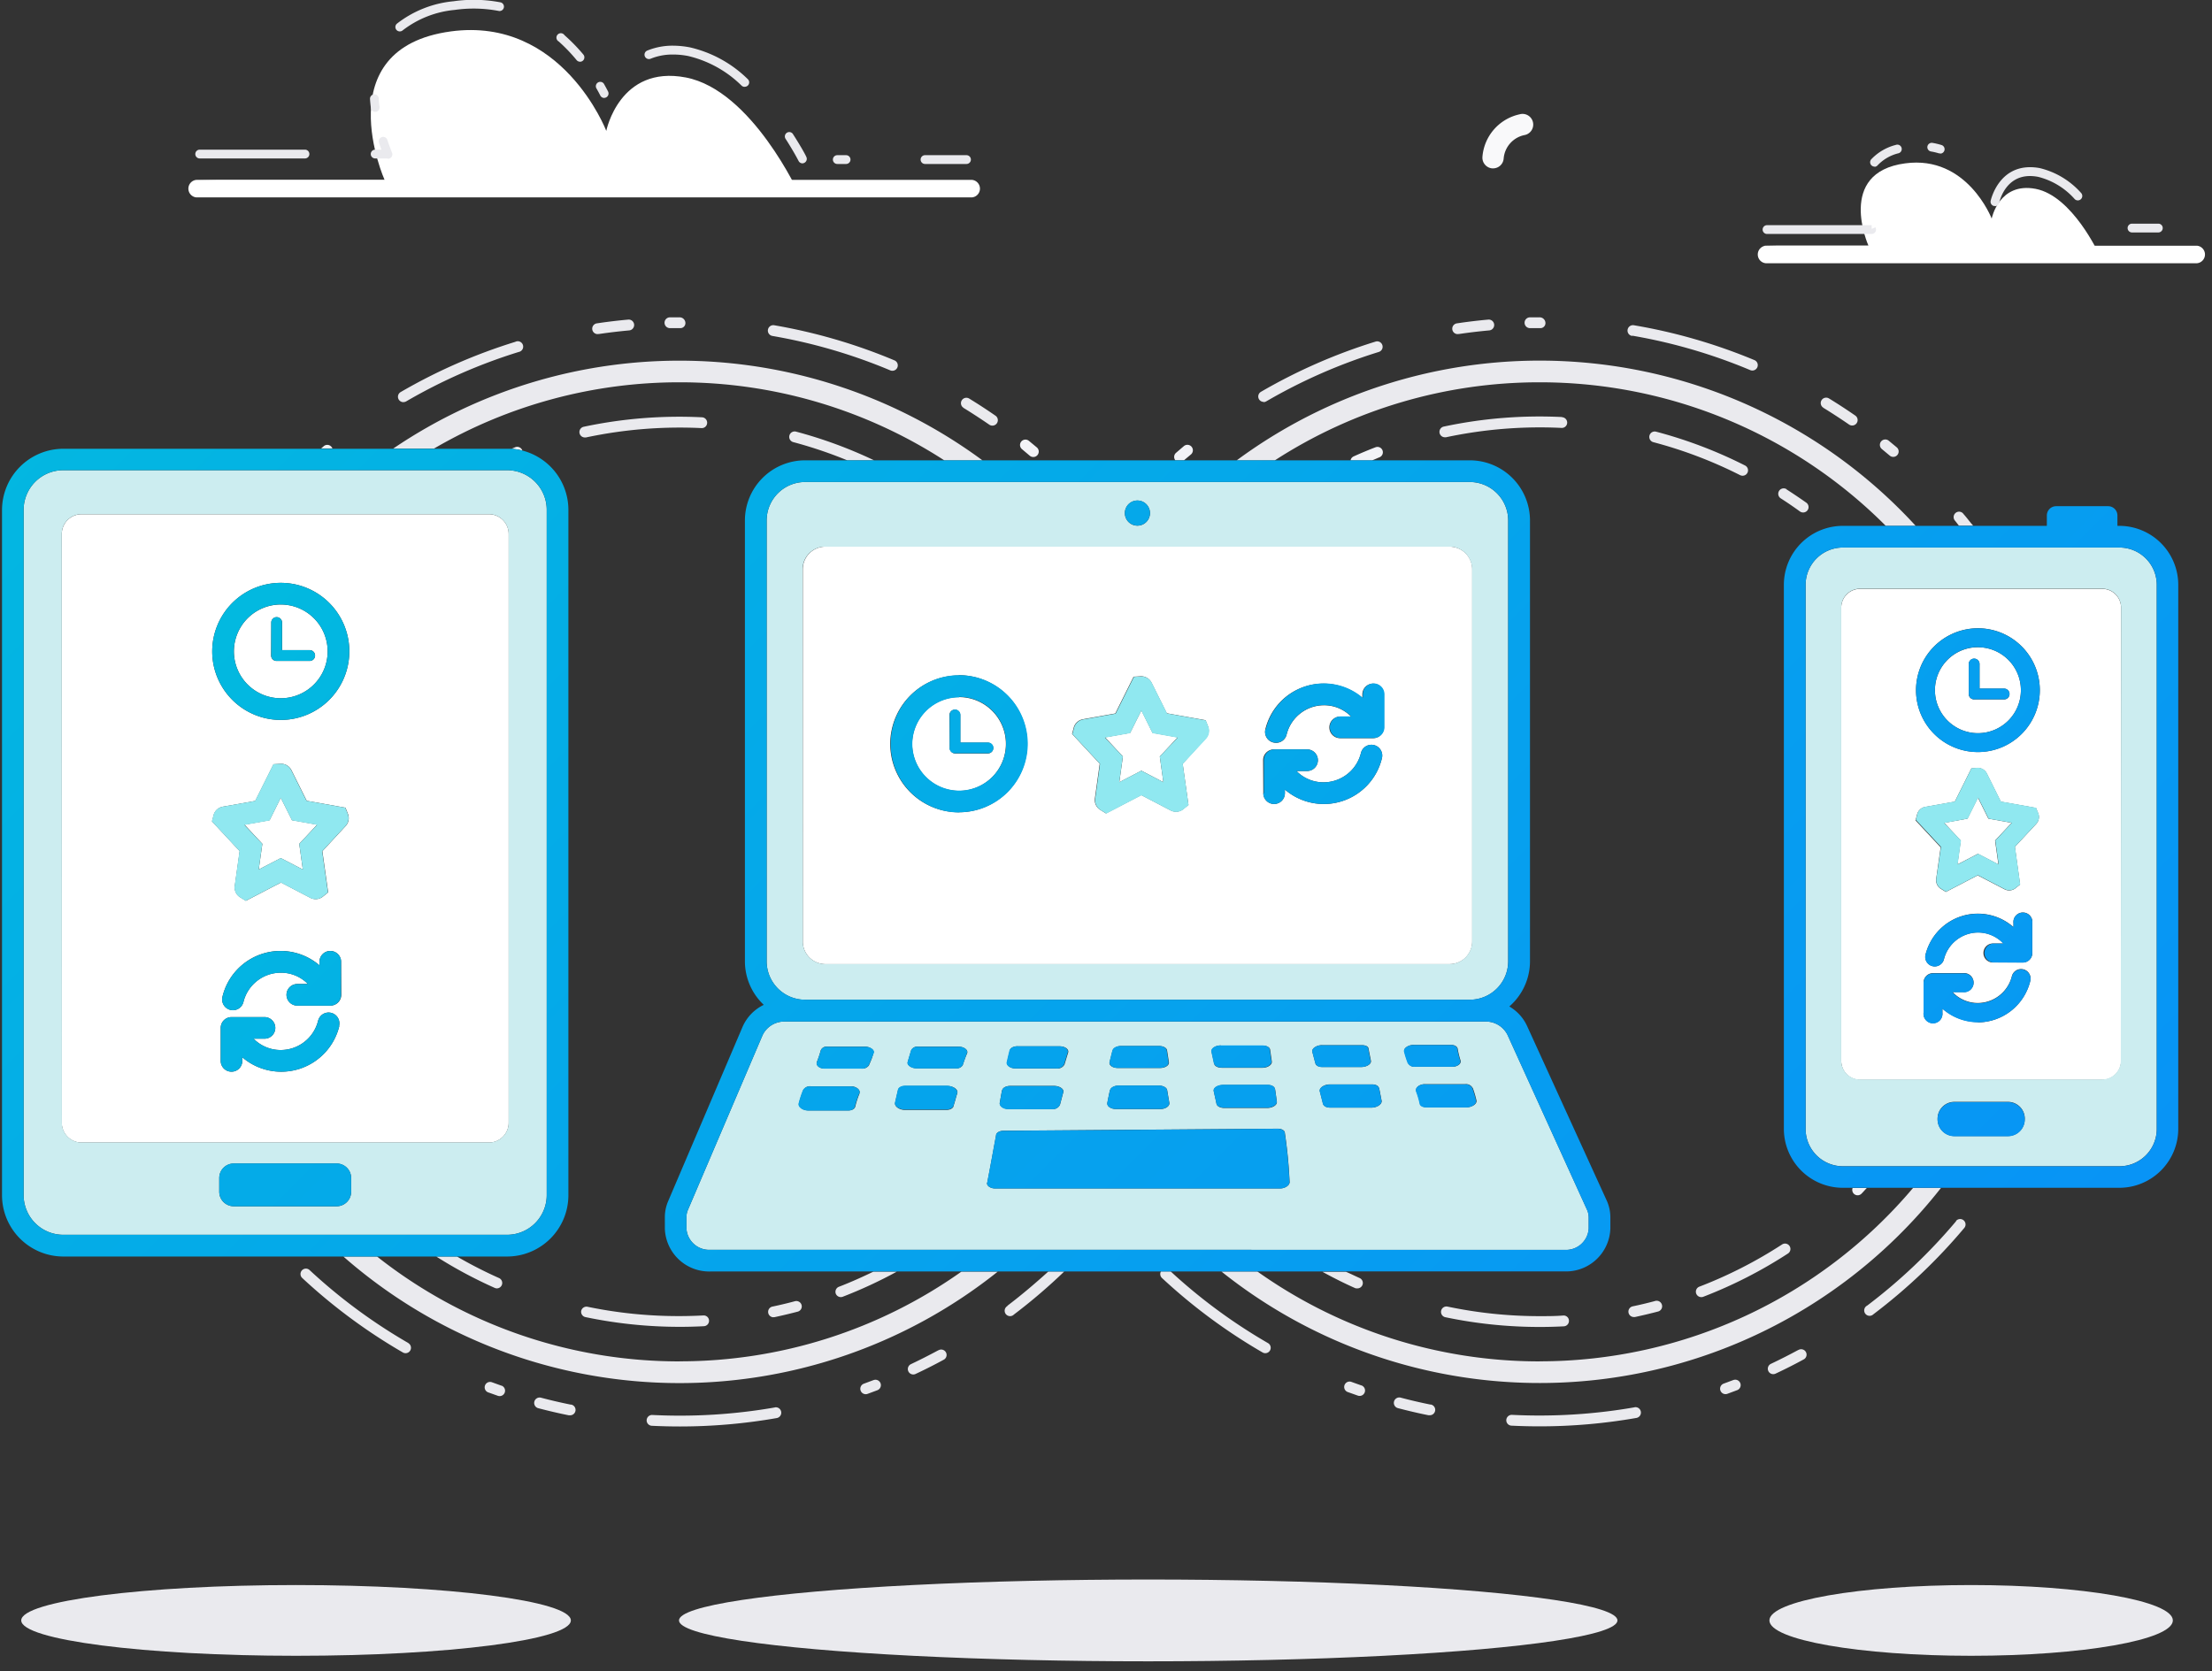 <svg xmlns="http://www.w3.org/2000/svg" xmlns:xlink="http://www.w3.org/1999/xlink" viewBox="0 0 352 266"><rect x="0" y="0" width="352" height="266" fill="#333333" stroke="none"/><defs><style>.cls-1{fill:none;}.cls-2{fill:#fff;}.cls-3{fill:#eaeaee;}.cls-4{fill:#f9f9fa;}.cls-5{fill:#f3f3f7;}.cls-6{fill:#90e8f0;}.cls-7{fill:#ccedf0;}.cls-8{fill:url(#New_Gradient_Swatch_1);}.cls-9{fill:url(#New_Gradient_Swatch_1-2);}</style><linearGradient id="New_Gradient_Swatch_1" x1="-57.65" y1="-89.4" x2="383.11" y2="351.36" gradientUnits="userSpaceOnUse"><stop offset="0" stop-color="#00c8d7"/><stop offset="1" stop-color="#0a84ff"/></linearGradient><linearGradient id="New_Gradient_Swatch_1-2" x1="6.85" y1="-35.33" x2="378.19" y2="336.02" xlink:href="#New_Gradient_Swatch_1"/></defs><title>sync</title><g id="Layer_1" data-name="Layer 1"><rect class="cls-1" width="352" height="266"/></g><g id="Layer_2" data-name="Layer 2"><path class="cls-2" d="M31.27,28.66H61.21S51.84,7.72,71.73,5C89.47,2.6,96.48,20.83,96.48,20.83s2.1-10.52,12.65-8.5S127.22,31,127.22,31h26.07"/><path class="cls-3" d="M153.8,26.1h-6.6a.7.7,0,0,1,0-1.4h6.6a.7.7,0,0,1,0,1.4Zm-19.16,0h-1.4a.7.7,0,1,1,0-1.4h1.4a.7.7,0,0,1,0,1.4ZM127.7,26a.7.7,0,0,1-.62-.38c-.19-.37-.92-1.74-2.1-3.57a.7.7,0,0,1,1.17-.76c1.21,1.88,2,3.29,2.16,3.68a.7.7,0,0,1-.3.94A.69.69,0,0,1,127.7,26Zm-66-.78h-2a.7.7,0,1,1,0-1.4h1c-.12-.31-.25-.68-.39-1.11a.7.7,0,0,1,1.33-.44c.4,1.2.73,2,.73,2a.7.7,0,0,1-.64,1Zm-13.19,0H31.78a.7.7,0,0,1,0-1.4H48.53a.7.7,0,0,1,0,1.4ZM59.71,17.8a.7.7,0,0,1-.69-.61c-.06-.47-.11-.95-.14-1.43a.7.7,0,0,1,.65-.74.68.68,0,0,1,.74.65c0,.46.08.91.13,1.35a.7.7,0,0,1-.6.78Zm36.44-2.21a.7.7,0,0,1-.62-.38c-.18-.36-.4-.76-.65-1.2a.7.7,0,0,1,1.21-.69c.26.46.49.88.68,1.26a.7.7,0,0,1-.62,1Zm22.34-1.77a.69.69,0,0,1-.47-.18,18,18,0,0,0-8.49-4.72,12.22,12.22,0,0,0-2.45-.24,9.2,9.2,0,0,0-3.55.67A.7.7,0,0,1,103,8.05a10.62,10.62,0,0,1,4.09-.78h0a14.46,14.46,0,0,1,2.7.27A19.31,19.31,0,0,1,119,12.6a.7.7,0,0,1-.47,1.21Zm-26.19-4a.7.7,0,0,1-.54-.25A26.69,26.69,0,0,0,88.91,6.6a.7.7,0,1,1,.92-1,28.13,28.13,0,0,1,3,3.08.7.7,0,0,1-.53,1.15ZM63.61,5a.7.7,0,0,1-.45-1.23,17.28,17.28,0,0,1,9-3.57,22.72,22.72,0,0,1,7.52.18.7.7,0,0,1-.27,1.37,21.34,21.34,0,0,0-7.06-.17,15.94,15.94,0,0,0-8.28,3.26A.7.7,0,0,1,63.61,5Z"/><path class="cls-2" d="M154.66,31.42H31.26a1.4,1.4,0,0,1,0-2.79h123.4a1.4,1.4,0,0,1,0,2.79Z"/><path class="cls-2" d="M280.68,39.1h16.65S292.12,27.46,303.18,26c9.86-1.34,13.76,8.79,13.76,8.79s1.17-5.85,7-4.73S334,40.43,334,40.43h14.5"/><path class="cls-3" d="M297.84,37.24H281.19a.7.7,0,1,1,0-1.4h16.65v.59l.61-.25a.79.79,0,0,1,0,.7A.71.71,0,0,1,297.84,37.24ZM343.46,37h-4.19a.7.7,0,1,1,0-1.4h4.19a.7.7,0,1,1,0,1.4Zm-26-4.21-.16,0a.7.7,0,0,1-.52-.84c.13-.55,1.4-5.34,6.27-5.34a8.42,8.42,0,0,1,1.56.15,12.84,12.84,0,0,1,6.54,3.93.7.7,0,0,1-1,1,11.5,11.5,0,0,0-5.81-3.54,7,7,0,0,0-1.3-.13c-3.72,0-4.74,3.55-4.91,4.27A.7.7,0,0,1,317.47,32.82Zm-19.16-6.27a.7.7,0,0,1-.52-1.17,8.16,8.16,0,0,1,3.89-2.28.7.7,0,1,1,.38,1.34,6.8,6.8,0,0,0-3.24,1.88A.7.7,0,0,1,298.31,26.55Zm10.45-2.11a.7.7,0,0,1-.2,0,10.24,10.24,0,0,0-1.27-.3.7.7,0,0,1-.57-.8.71.71,0,0,1,.8-.57,11.92,11.92,0,0,1,1.44.34.7.7,0,0,1-.2,1.37Z"/><path class="cls-2" d="M349.6,41.9H281a1.4,1.4,0,0,1,0-2.79H349.6a1.4,1.4,0,0,1,0,2.79Z"/><ellipse class="cls-3" cx="182.72" cy="257.92" rx="74.67" ry="6.51"/><path class="cls-4" d="M237.45,26.8h.14a1.69,1.69,0,0,0,1.69-1.56,4.16,4.16,0,0,1,3.26-3.73,1.7,1.7,0,1,0-.74-3.31A7.53,7.53,0,0,0,235.9,25,1.71,1.71,0,0,0,237.45,26.8Z"/><path class="cls-5" d="M220,71.68a.86.86,0,0,0-1.11-.49q-1.77.68-3.49,1.46a.85.85,0,0,0-.48.63h3.43c.39-.16.77-.33,1.16-.49A.86.86,0,0,0,220,71.68Z"/><path class="cls-5" d="M295,190a.86.86,0,0,0,1.22,0c.29-.29.56-.61.85-.91h-2.26A.86.86,0,0,0,295,190Z"/><path class="cls-5" d="M189.51,72.34A.86.86,0,0,0,188.4,71l-1.26,1.08a.86.86,0,0,0-.11,1.18h1.38Z"/><path class="cls-5" d="M82,71.18l-.6.25a9.69,9.69,0,0,1,1.72.28s0,0,0,0A.86.86,0,0,0,82,71.18Z"/><path class="cls-5" d="M163.86,72.53A.86.86,0,1,0,165,71.22l-1.28-1.06a.86.86,0,0,0-1.08,1.34Z"/><path class="cls-5" d="M52.75,71.13A.86.86,0,0,0,51.54,71l-.44.38h1.8A.85.85,0,0,0,52.75,71.13Z"/><path class="cls-3" d="M249.67,210.21a.86.86,0,0,1-.82.9q-1.87.1-3.76.1H245a73,73,0,0,1-15-1.55.86.86,0,0,1,.35-1.69A71.16,71.16,0,0,0,245,209.49c1.27,0,2.52,0,3.76-.1A.84.84,0,0,1,249.67,210.21ZM263.1,70.38a70.29,70.29,0,0,1,13.81,5.25.87.87,0,0,0,.39.09.86.86,0,0,0,.39-1.63,72,72,0,0,0-14.15-5.38.86.86,0,1,0-.44,1.67Zm-14.52-4a73.11,73.11,0,0,0-18.84,1.52.86.86,0,0,0,.18,1.7l.18,0a71.75,71.75,0,0,1,18.39-1.49.85.85,0,0,0,.9-.82A.86.86,0,0,0,248.58,66.41ZM216,205.07a.86.86,0,0,0,.35-1.65c-.73-.33-1.46-.69-2.18-1h-3.75c1.71.94,3.45,1.82,5.23,2.61A.86.86,0,0,0,216,205.07Zm68.31-127.2a.86.86,0,1,0-.94,1.45q1.56,1,3.06,2.09a.85.85,0,0,0,.5.16.86.86,0,0,0,.51-1.56Q285.86,78.9,284.26,77.87Zm-.71,120.2a70.63,70.63,0,0,1-13.16,6.72.86.86,0,0,0,.31,1.67.87.87,0,0,0,.31-.06,72.41,72.41,0,0,0,13.48-6.89.86.86,0,0,0-.94-1.44Zm-20.19,9q-1.78.48-3.6.86a.86.86,0,0,0,.18,1.7l.18,0q1.86-.4,3.69-.88a.86.86,0,0,0,.61-1.05A.87.87,0,0,0,263.36,207.08ZM245,60.85A77.68,77.68,0,0,1,300.09,83.7h4.76A81.19,81.19,0,0,0,196.79,73.28h6.07A77.43,77.43,0,0,1,245,60.85Zm0,155.84a77.46,77.46,0,0,1-44.9-14.3h-5.73a81.17,81.17,0,0,0,114.51-13.32h-4.44A77.76,77.76,0,0,1,245,216.68ZM260.11,224a88.16,88.16,0,0,1-19.51,1.2.87.87,0,0,0-.9.82.86.86,0,0,0,.82.9q2.23.11,4.49.11a89.29,89.29,0,0,0,15.4-1.34.86.86,0,1,0-.3-1.7Zm-32.45-.43c-1.58-.32-3.19-.69-4.77-1.11a.86.86,0,1,0-.44,1.67c1.61.42,3.25.81,4.86,1.13l.17,0a.86.86,0,0,0,.17-1.71Zm48.16-3.91-1.53.57a.86.86,0,1,0,.59,1.62l1.56-.58a.86.86,0,0,0-.61-1.61Zm24.9-147.14a.86.86,0,1,0,1.11-1.32l-1.28-1.06a.86.86,0,0,0-1.08,1.34Zm-84.08,148-1.54-.55a.86.86,0,1,0-.6,1.61l1.58.56a.86.86,0,1,0,.56-1.63Zm69.53-5.65c-1.43.77-2.9,1.52-4.36,2.21a.86.86,0,1,0,.74,1.56c1.5-.7,3-1.46,4.45-2.25a.86.86,0,1,0-.82-1.51Zm25.13-20.52a87.23,87.23,0,0,1-14.17,13.46.86.86,0,1,0,1,1.37,88.77,88.77,0,0,0,14.45-13.73.86.86,0,1,0-1.32-1.11Zm1.11-112.6a.86.86,0,0,0-1.32,1.11c.22.26.42.54.64.81H314C313.45,83.07,313,82.41,312.43,81.79ZM201.08,64a.84.84,0,0,0,.43-.12,86.22,86.22,0,0,1,17.9-7.86.86.86,0,0,0-.51-1.65,87.83,87.83,0,0,0-18.25,8,.86.86,0,0,0,.43,1.6Zm58.67-10.57a86.11,86.11,0,0,1,18.77,5.48.86.86,0,0,0,.67-1.59A87.92,87.92,0,0,0,260,51.77a.86.86,0,0,0-.29,1.7ZM290.14,64.9c1.38.85,2.76,1.75,4.1,2.67a.86.86,0,0,0,1-1.42c-1.37-.95-2.78-1.87-4.19-2.73a.86.86,0,0,0-.9,1.47ZM243.49,52.23h1.65a.8.8,0,0,0,.79-.86.92.92,0,0,0-.93-.86h-1.53a.86.86,0,0,0,0,1.72ZM184.92,203.43a88.71,88.71,0,0,0,16,11.84.86.86,0,0,0,.86-1.49,86.8,86.8,0,0,1-15.48-11.4h-1.56A.85.85,0,0,0,184.92,203.43ZM232,53.17h.13c1.6-.24,3.23-.43,4.86-.58a.86.86,0,1,0-.16-1.72c-1.66.15-3.33.35-5,.6a.86.86,0,0,0,.13,1.71ZM123.08,209.65l.18,0q1.86-.4,3.69-.88a.86.86,0,0,0,.61-1.05.87.87,0,0,0-1.05-.61q-1.78.48-3.6.86a.86.86,0,0,0,.18,1.7Zm2.54-140.33a.86.86,0,0,0,.61,1.05,70.24,70.24,0,0,1,8.6,2.9h4.27a72,72,0,0,0-12.43-4.57A.86.86,0,0,0,125.62,69.32ZM92.88,67.93a.86.86,0,0,0,.18,1.7l.18,0a71.75,71.75,0,0,1,18.39-1.49.85.85,0,0,0,.9-.82.86.86,0,0,0-.82-.9A73.11,73.11,0,0,0,92.88,67.93Zm-.39,140.71a.86.86,0,0,0,.67,1,73,73,0,0,0,15,1.55h.09q1.89,0,3.76-.1a.86.86,0,0,0,.82-.9.84.84,0,0,0-.9-.81c-1.25.06-2.49.1-3.76.1A71.16,71.16,0,0,1,93.51,208,.86.86,0,0,0,92.49,208.64ZM133,205.91a.86.86,0,0,0,1.11.49,72.27,72.27,0,0,0,8.62-4H139c-1.8.87-3.62,1.69-5.49,2.41A.86.86,0,0,0,133,205.91Zm-53.95-.84a.86.86,0,0,0,.35-1.65A70.39,70.39,0,0,1,72.72,200h-3.3a72.27,72.27,0,0,0,9.32,5A.86.86,0,0,0,79.09,205.07ZM108.14,60.85a77.43,77.43,0,0,1,42.14,12.43h6.07A81.17,81.17,0,0,0,62.57,71.4h6.49A77.41,77.41,0,0,1,108.14,60.85Zm0,155.84A77.51,77.51,0,0,1,60,200H54.64a81.12,81.12,0,0,0,104.14,2.4H153A77.46,77.46,0,0,1,108.14,216.68Zm41.18-1.77c-1.43.77-2.9,1.52-4.36,2.21a.86.86,0,1,0,.74,1.56c1.5-.7,3-1.46,4.45-2.25a.86.86,0,1,0-.82-1.51Zm4-150c1.38.85,2.76,1.75,4.1,2.67a.86.86,0,0,0,1-1.42c-1.37-.95-2.78-1.87-4.19-2.73a.86.86,0,0,0-.9,1.47Zm-30,159.1a88.16,88.16,0,0,1-19.51,1.2.86.86,0,1,0-.09,1.72q2.23.11,4.49.11a89.29,89.29,0,0,0,15.4-1.34.86.86,0,1,0-.3-1.7Zm-43.46-3.44L78.25,220a.86.86,0,0,0-.6,1.61l1.58.56a.86.86,0,1,0,.56-1.63Zm11,3c-1.58-.32-3.19-.69-4.77-1.11a.86.86,0,1,0-.44,1.67c1.61.42,3.25.81,4.86,1.13l.17,0a.86.86,0,0,0,.17-1.71Zm69.49-15.72a.86.86,0,1,0,1,1.37,88.54,88.54,0,0,0,8-6.84h-2.53C164.7,204.31,162.54,206.14,160.29,207.85ZM139,219.67l-1.53.57a.86.86,0,1,0,.59,1.62l1.56-.58a.86.86,0,0,0-.61-1.61ZM122.9,53.47a86.11,86.11,0,0,1,18.77,5.48.86.86,0,0,0,.67-1.59,87.92,87.92,0,0,0-19.14-5.59.86.86,0,0,0-.29,1.7Zm-16.27-1.24h1.65a.8.8,0,0,0,.79-.86.92.92,0,0,0-.93-.86h-1.53a.86.86,0,0,0,0,1.72ZM64.22,64a.84.84,0,0,0,.43-.12,86.22,86.22,0,0,1,17.9-7.86A.86.86,0,1,0,82,54.41a87.83,87.83,0,0,0-18.25,8,.86.86,0,0,0,.43,1.6ZM65,213.78a86.81,86.81,0,0,1-15.72-11.61.86.86,0,1,0-1.17,1.26,88.71,88.71,0,0,0,16,11.84.86.86,0,0,0,.86-1.49ZM95.14,53.17h.13c1.6-.24,3.23-.43,4.86-.58a.86.86,0,1,0-.16-1.72c-1.66.15-3.33.35-5,.6a.86.86,0,0,0,.13,1.71Z"/><path class="cls-2" d="M334.53,93.73H296a3,3,0,0,0-3,3v72.14a3,3,0,0,0,3,3h38.53a3,3,0,0,0,3-3V96.7A3,3,0,0,0,334.53,93.73ZM314.75,100a9.85,9.85,0,1,1-9.85,9.85A9.86,9.86,0,0,1,314.75,100Zm-9.65,29.53a1.63,1.63,0,0,1,1.25-1.09l4.72-.84,2.64-5.3,1-.07a1.62,1.62,0,0,1,1.46.9l2.22,4.47,5.6,1,.38.93a1.62,1.62,0,0,1-.35,1.62l-3.39,3.64.83,6-.8.64a1.61,1.61,0,0,1-1.69.11l-4.25-2.21-5.07,2.64-.87-.54a1.62,1.62,0,0,1-.67-1.56l.71-5-4-4.29Zm10.53,22.15a1.51,1.51,0,0,1,1.51-1.51h1.66a5.53,5.53,0,0,0-4-1.75,5.63,5.63,0,0,0-5.46,4.28,1.51,1.51,0,0,1-2.93-.73,8.58,8.58,0,0,1,14-4.41v-.64a1.51,1.51,0,1,1,3,0v4.77a1.51,1.51,0,0,1-1.51,1.51h-4.77A1.51,1.51,0,0,1,315.63,151.69Zm-.88,11a8.61,8.61,0,0,1-5.65-2.15v.64a1.51,1.51,0,1,1-3,0v-4.77a1.51,1.51,0,0,1,1.51-1.51h4.77a1.51,1.51,0,1,1,0,3H310.7a5.53,5.53,0,0,0,4,1.75,5.62,5.62,0,0,0,5.46-4.28,1.51,1.51,0,0,1,2.93.73A8.63,8.63,0,0,1,314.75,162.73Z"/><path class="cls-2" d="M314.75,116.7a6.84,6.84,0,1,0-6.84-6.84A6.85,6.85,0,0,0,314.75,116.7Zm-1.46-11a.86.86,0,1,1,1.72,0v3.91h3.91a.86.86,0,1,1,0,1.72h-4.77a.86.86,0,0,1-.86-.86Z"/><polygon class="cls-2" points="311.49 137.59 314.75 135.9 318.01 137.59 317.48 133.79 320.11 130.97 316.41 130.3 314.75 126.97 313.09 130.3 309.39 130.97 312.02 133.79 311.49 137.59"/><path class="cls-6" d="M308.13,139.84a1.62,1.62,0,0,0,.67,1.56l.87.54,5.07-2.64,4.25,2.21a1.61,1.61,0,0,0,1.69-.11l.8-.64-.83-6,3.39-3.64a1.62,1.62,0,0,0,.35-1.62l-.38-.93-5.6-1-2.22-4.47a1.62,1.62,0,0,0-1.46-.9l-1,.07-2.64,5.3-4.72.84a1.63,1.63,0,0,0-1.25,1.09l-.25,1,4,4.29Zm5-9.54,1.66-3.33,1.66,3.33,3.7.66-2.63,2.83.53,3.8-3.26-1.7-3.26,1.7.53-3.8L309.39,131Z"/><polygon class="cls-2" points="44.68 126.97 42.9 130.55 38.91 131.26 41.75 134.31 41.17 138.4 44.68 136.58 48.19 138.4 47.62 134.31 50.46 131.26 46.47 130.55 44.68 126.97"/><path class="cls-2" d="M13,181.86h64.8a3.15,3.15,0,0,0,3.15-3.15V85a3.15,3.15,0,0,0-3.15-3.15H13A3.15,3.15,0,0,0,9.83,85V178.7A3.15,3.15,0,0,0,13,181.86Zm41-18.57a9.51,9.51,0,0,1-15.44,5v.57a1.72,1.72,0,0,1-3.44,0v-5.25a1.72,1.72,0,0,1,1.72-1.72h5.25a1.72,1.72,0,0,1,0,3.44H40.36a6,6,0,0,0,4.32,1.8,6.13,6.13,0,0,0,5.94-4.66,1.72,1.72,0,0,1,3.34.83Zm.31-4.95a1.72,1.72,0,0,1-1.72,1.72H47.31a1.72,1.72,0,0,1,0-3.44H49a6,6,0,0,0-4.32-1.8,6.13,6.13,0,0,0-5.94,4.66,1.72,1.72,0,0,1-1.67,1.31,1.79,1.79,0,0,1-.42-.05,1.72,1.72,0,0,1-1.25-2.09,9.51,9.51,0,0,1,15.44-5v-.57a1.72,1.72,0,1,1,3.44,0ZM55,131.48l-3.7,4,.92,6.56-.91.73a1.84,1.84,0,0,1-1.93.13l-4.66-2.43-5.59,2.91-1-.62a1.84,1.84,0,0,1-.76-1.77l.77-5.52-4.4-4.73.29-1.1a1.85,1.85,0,0,1,1.43-1.24l5.16-.92,2.91-5.84,1.18-.07a1.84,1.84,0,0,1,1.66,1l2.44,4.89,6.17,1.1.42,1.07A1.85,1.85,0,0,1,55,131.48ZM44.68,92.77a10.91,10.91,0,1,1-10.91,10.91A10.92,10.92,0,0,1,44.68,92.77Z"/><path class="cls-2" d="M37.22,103.68a7.46,7.46,0,1,0,7.46-7.46A7.47,7.47,0,0,0,37.22,103.68Zm5.95-4.59a.86.86,0,0,1,1.72,0v4.39h4.39a.86.86,0,1,1,0,1.72H44a.86.86,0,0,1-.86-.86Z"/><path class="cls-6" d="M54.95,128.56l-6.17-1.1-2.44-4.89a1.84,1.84,0,0,0-1.66-1l-1.18.07-2.91,5.84-5.16.92A1.85,1.85,0,0,0,34,129.63l-.29,1.1,4.4,4.73L37.34,141a1.84,1.84,0,0,0,.76,1.77l1,.62,5.59-2.91,4.66,2.43a1.84,1.84,0,0,0,1.93-.13l.91-.73-.92-6.56,3.7-4a1.85,1.85,0,0,0,.41-1.85Zm-7.33,5.75.57,4.09-3.51-1.83-3.51,1.83.57-4.09-2.84-3,4-.71L44.68,127l1.78,3.58,4,.71Z"/><path class="cls-2" d="M152.61,125.88a7.46,7.46,0,1,0-7.46-7.46A7.47,7.47,0,0,0,152.61,125.88Zm-1.52-12.06a.86.86,0,0,1,1.72,0v4.39h4.39a.86.86,0,1,1,0,1.72H152a.86.86,0,0,1-.86-.86Z"/><polygon class="cls-2" points="183.41 116.65 181.63 113.06 179.84 116.65 175.85 117.36 178.69 120.41 178.12 124.5 181.63 122.67 185.13 124.5 184.56 120.41 187.4 117.36 183.41 116.65"/><path class="cls-2" d="M131.35,153.46h99.33a3.6,3.6,0,0,0,3.6-3.6V90.61a3.6,3.6,0,0,0-3.6-3.6H131.35a3.6,3.6,0,0,0-3.6,3.6v59.24A3.6,3.6,0,0,0,131.35,153.46Zm56.85-31.9.92,6.56-.91.73a1.84,1.84,0,0,1-1.93.13l-4.66-2.43L176,129.47l-1-.62a1.85,1.85,0,0,1-.77-1.76l.77-5.54-4.4-4.73.29-1.1a1.85,1.85,0,0,1,1.43-1.24l5.16-.92,2.91-5.85,1.19-.07a1.85,1.85,0,0,1,1.65,1l2.44,4.89,6.17,1.1.42,1.06a1.86,1.86,0,0,1-.4,1.85Zm13.15-5.46a9.51,9.51,0,0,1,15.44-5v-.57a1.72,1.72,0,0,1,3.44,0v5.25a1.72,1.72,0,0,1-1.72,1.72h-5.25a1.72,1.72,0,1,1,0-3.44H215a6,6,0,0,0-4.32-1.8,6.13,6.13,0,0,0-5.94,4.67,1.72,1.72,0,0,1-1.67,1.31,1.79,1.79,0,0,1-.42-.05A1.72,1.72,0,0,1,201.36,116.1ZM201,121a1.72,1.72,0,0,1,1.72-1.72H208a1.72,1.72,0,0,1,0,3.44h-1.69a6,6,0,0,0,4.32,1.8,6.13,6.13,0,0,0,5.94-4.67,1.72,1.72,0,0,1,3.34.83,9.51,9.51,0,0,1-15.44,5v.57a1.72,1.72,0,1,1-3.44,0Zm-48.43-13.53a10.91,10.91,0,1,1-10.91,10.91A10.92,10.92,0,0,1,152.61,107.51Z"/><path class="cls-7" d="M337.27,87.15h-44a5.94,5.94,0,0,0-5.94,5.94v86.6a5.94,5.94,0,0,0,5.94,5.94h44a5.94,5.94,0,0,0,5.94-5.94V93.09A5.94,5.94,0,0,0,337.27,87.15Zm-15.07,91a2.67,2.67,0,0,1-2.67,2.67H311a2.67,2.67,0,0,1-2.67-2.67v-.1a2.67,2.67,0,0,1,2.67-2.67h8.54a2.67,2.67,0,0,1,2.67,2.67Zm15.29-9.34a3,3,0,0,1-3,3H296a3,3,0,0,1-3-3V96.7a3,3,0,0,1,3-3h38.53a3,3,0,0,1,3,3ZM10.07,196.54H80.7A6.31,6.31,0,0,0,87,190.23V81.15a6.31,6.31,0,0,0-6.31-6.31H10.07a6.31,6.31,0,0,0-6.31,6.31V190.23A6.31,6.31,0,0,0,10.07,196.54Zm24.82-6.83v-2.2a2.31,2.31,0,0,1,2.31-2.31H53.57a2.31,2.31,0,0,1,2.31,2.31v2.2A2.31,2.31,0,0,1,53.57,192H37.2A2.31,2.31,0,0,1,34.89,189.71ZM9.83,85A3.15,3.15,0,0,1,13,81.84h64.8A3.15,3.15,0,0,1,80.94,85V178.7a3.15,3.15,0,0,1-3.15,3.15H13a3.15,3.15,0,0,1-3.15-3.15Zm118.28,74.13H233.92A6.12,6.12,0,0,0,240,153V82.84a6.12,6.12,0,0,0-6.12-6.12H128.11A6.12,6.12,0,0,0,122,82.84V153A6.12,6.12,0,0,0,128.11,159.13ZM179,81.67a2,2,0,1,1,2,2A2,2,0,0,1,179,81.67Zm-51.28,8.94a3.6,3.6,0,0,1,3.6-3.6h99.33a3.6,3.6,0,0,1,3.6,3.6v59.24a3.6,3.6,0,0,1-3.6,3.6H131.35a3.6,3.6,0,0,1-3.6-3.6ZM249,198.94a3.62,3.62,0,0,0,3.82-3.38v-1.77a3,3,0,0,0-.28-1.26l-12.64-27.81a3.84,3.84,0,0,0-3.54-2.12H124.91a3.83,3.83,0,0,0-3.57,2.18l-11.86,27.77a3,3,0,0,0-.25,1.19v1.81a3.62,3.62,0,0,0,3.82,3.38Zm-14.64-25.79a16.05,16.05,0,0,1,.59,2c.13.54-.68,1.09-1.55,1.09l-6.37,0c-.57,0-1-.23-1.06-.57a12.51,12.51,0,0,0-.59-2c-.2-.54.49-1.11,1.39-1.11l6.44,0A1.17,1.17,0,0,1,234.33,173.15Zm-9.4-6.83h6c.52,0,.9.23,1,.57a12.69,12.69,0,0,0,.46,1.9c.16.52-.48,1-1.28,1h-5.94a1.14,1.14,0,0,1-1.11-.55,15.3,15.3,0,0,1-.61-1.89C223.31,166.86,224.09,166.32,224.94,166.31Zm-5.49,6.88c.16.79.24,1.19.39,2,.1.54-.71,1.1-1.61,1.1l-6.58,0c-.58,0-1-.23-1.13-.58-.2-.79-.3-1.18-.51-2-.14-.55.67-1.12,1.6-1.12l6.74,0C218.93,172.6,219.37,172.84,219.44,173.19Zm-9.07-6.84,6.38,0c.56,0,1,.23,1,.57l.38,1.9c.11.52-.66,1-1.51,1l-6.24,0c-.55,0-1-.22-1.08-.55l-.5-1.88C208.72,166.9,209.49,166.35,210.38,166.35Zm-7.49,7c.12.8.17,1.2.28,2,.07.53-.68,1-1.55,1l-6.8,0c-.65,0-1.17-.27-1.25-.66-.17-.8-.26-1.19-.44-2-.12-.53.62-1,1.52-1l7,0C202.32,172.66,202.83,172.94,202.88,173.34Zm-8.63-6.93,6.67,0c.63,0,1.12.27,1.17.64.11.76.16,1.14.27,1.89.07.5-.64,1-1.47,1l-6.5,0c-.62,0-1.12-.26-1.2-.63l-.41-1.89C192.69,166.89,193.4,166.41,194.26,166.4Zm-17.2.76c.1-.4.68-.7,1.36-.7l6,0c.67,0,1.22.29,1.28.69.12.76.18,1.14.29,1.89.08.48-.57.92-1.38.92l-6.76,0c-.8,0-1.42-.43-1.31-.91C176.77,168.31,176.86,167.93,177.05,167.17Zm-.43,6.35c.09-.43.69-.75,1.4-.75l6.33,0c.71,0,1.29.31,1.36.74l.34,2c.09.51-.59,1-1.42,1l-7.05,0c-.84,0-1.49-.45-1.39-1C176.36,174.74,176.45,174.33,176.62,173.52Zm-14.7-7,6.68,0c.86,0,1.51.47,1.35,1-.24.76-.35,1.14-.58,1.89a1.25,1.25,0,0,1-1.25.64l-6.5,0c-.83,0-1.51-.47-1.39-1,.17-.75.26-1.13.45-1.89C160.78,166.8,161.29,166.53,161.92,166.53Zm-2.47,7c.08-.4.6-.69,1.26-.7l7,0c.9,0,1.61.51,1.47,1-.22.81-.32,1.22-.53,2a1.25,1.25,0,0,1-1.28.69l-6.8,0c-.87,0-1.6-.5-1.51-1C159.23,174.77,159.3,174.36,159.45,173.54Zm-22.71.54a13.48,13.48,0,0,0-.67,2.06c-.09.36-.52.61-1.08.61l-6.37,0c-.87,0-1.66-.57-1.51-1.15a16.84,16.84,0,0,1,.68-2.08,1.22,1.22,0,0,1,1.18-.62l6.44,0C136.31,172.93,137,173.51,136.75,174.08Zm1.54-4.56a1.24,1.24,0,0,1-1.15.56H131.2c-.81,0-1.41-.53-1.21-1.05a17.25,17.25,0,0,0,.63-1.88,1,1,0,0,1,1-.56h6c.84,0,1.56.53,1.38,1C138.79,168.4,138.62,168.77,138.29,169.53Zm13.44,6.54c-.1.36-.57.61-1.15.61l-6.59,0c-.9,0-1.7-.57-1.57-1.13.18-.82.28-1.23.47-2.06.09-.36.55-.61,1.14-.62l6.74,0c.94,0,1.72.57,1.55,1.14C152.07,174.84,152,175.25,151.72,176.07Zm1.49-6.58a1.13,1.13,0,0,1-1.12.56l-6.24,0c-.85,0-1.58-.53-1.43-1,.21-.75.33-1.13.56-1.89a1.1,1.1,0,0,1,1.11-.56l6.38,0c.89,0,1.6.53,1.41,1.05C153.6,168.36,153.47,168.74,153.21,169.49Zm3.86,18.79c.57-2.93.83-4.46,1.41-7.55,0-.42.52-.73,1.18-.74l43.64-.33c.66,0,1.14.3,1.14.71a75,75,0,0,1,.75,7.8c0,.53-.76,1-1.5,1H158.44C157.69,189.2,157,188.77,157.07,188.28Z"/><path class="cls-8" d="M337.27,83.7h-.32a1.39,1.39,0,0,0,0-.22V82.05a1.48,1.48,0,0,0-1.48-1.48h-8.27a1.48,1.48,0,0,0-1.48,1.48v1.43a1.39,1.39,0,0,0,0,.22H293.25a9.39,9.39,0,0,0-9.38,9.38v86.6a9.39,9.39,0,0,0,9.38,9.38h44a9.39,9.39,0,0,0,9.38-9.38V93.09A9.39,9.39,0,0,0,337.27,83.7Zm5.94,96a5.94,5.94,0,0,1-5.94,5.94h-44a5.94,5.94,0,0,1-5.94-5.94V93.09a5.94,5.94,0,0,1,5.94-5.94h44a5.94,5.94,0,0,1,5.94,5.94Zm-21-1.61v.1a2.67,2.67,0,0,1-2.67,2.67H311a2.67,2.67,0,0,1-2.67-2.67v-.1a2.67,2.67,0,0,1,2.67-2.67h8.54A2.67,2.67,0,0,1,322.2,178.08ZM69.42,200H80.7a9.77,9.77,0,0,0,9.75-9.75V81.15a9.76,9.76,0,0,0-9.06-9.72c-.23,0-.46,0-.7,0H10.07A9.77,9.77,0,0,0,.32,81.15V190.23A9.77,9.77,0,0,0,10.07,200H69.42ZM3.76,81.15a6.31,6.31,0,0,1,6.31-6.31H80.7A6.31,6.31,0,0,1,87,81.15V190.23a6.31,6.31,0,0,1-6.31,6.31H10.07a6.31,6.31,0,0,1-6.31-6.31ZM37.2,192a2.31,2.31,0,0,1-2.31-2.31v-2.2a2.31,2.31,0,0,1,2.31-2.31H53.57a2.31,2.31,0,0,1,2.31,2.31v2.2A2.31,2.31,0,0,1,53.57,192Zm173.18,10.37H249a7.06,7.06,0,0,0,7.26-6.82v-1.77a6.45,6.45,0,0,0-.58-2.69L243,163.29a6.93,6.93,0,0,0-2.82-3.09,9.54,9.54,0,0,0,3.29-7.2V82.84a9.58,9.58,0,0,0-9.57-9.57H128.11a9.58,9.58,0,0,0-9.57,9.57V153a9.53,9.53,0,0,0,3,6.94,7,7,0,0,0-3.37,3.49L106.32,191.2a6.45,6.45,0,0,0-.52,2.55v1.81a7.06,7.06,0,0,0,7.26,6.82h97.32Zm-97.32-3.44a3.62,3.62,0,0,1-3.82-3.38v-1.81a3,3,0,0,1,.25-1.19l11.86-27.77a3.83,3.83,0,0,1,3.57-2.18H236.34a3.84,3.84,0,0,1,3.54,2.12l12.64,27.81a3,3,0,0,1,.28,1.26v1.77a3.62,3.62,0,0,1-3.82,3.38ZM122,153V82.84a6.12,6.12,0,0,1,6.12-6.12H233.92A6.12,6.12,0,0,1,240,82.84V153a6.12,6.12,0,0,1-6.12,6.12H128.11A6.12,6.12,0,0,1,122,153Zm35.08,35.28c.57-2.93.83-4.46,1.41-7.55,0-.42.52-.73,1.18-.74l43.64-.33c.66,0,1.14.3,1.14.71a75,75,0,0,1,.75,7.8c0,.53-.76,1-1.5,1H158.44C157.69,189.2,157,188.77,157.07,188.28ZM152.32,174c-.25.82-.36,1.23-.59,2-.1.36-.57.61-1.15.61l-6.59,0c-.9,0-1.7-.57-1.57-1.13.18-.82.28-1.23.47-2.06.09-.36.55-.61,1.14-.62l6.74,0C151.7,172.88,152.49,173.46,152.32,174Zm6.77,1.56c.14-.81.21-1.22.37-2,.08-.4.6-.69,1.26-.7l7,0c.9,0,1.61.51,1.47,1-.22.81-.32,1.22-.53,2a1.25,1.25,0,0,1-1.28.69l-6.8,0C159.72,176.62,159,176.12,159.09,175.58Zm42.57-2.91c.66,0,1.17.28,1.23.67.12.8.17,1.2.28,2,.07.53-.68,1-1.55,1l-6.8,0c-.65,0-1.17-.27-1.25-.66-.17-.8-.26-1.19-.44-2-.12-.53.62-1,1.52-1Zm-25.46,2.88c.17-.81.25-1.21.43-2,.09-.43.69-.75,1.4-.75l6.33,0c.71,0,1.29.31,1.36.74l.34,2c.09.51-.59,1-1.42,1l-7.05,0C176.74,176.52,176.09,176.06,176.2,175.54Zm35.4-2.92,6.74,0c.59,0,1,.24,1.11.59.16.79.24,1.19.39,2,.1.54-.71,1.1-1.61,1.1l-6.58,0c-.58,0-1-.23-1.13-.58-.2-.79-.3-1.18-.51-2C209.85,173.2,210.66,172.63,211.6,172.63Zm-57.72-5c-.28.76-.41,1.13-.67,1.89a1.13,1.13,0,0,1-1.12.56l-6.24,0c-.85,0-1.58-.53-1.43-1,.21-.75.33-1.13.56-1.89a1.1,1.1,0,0,1,1.11-.56l6.38,0C153.36,166.55,154.07,167.09,153.88,167.61Zm8-1.08,6.68,0c.86,0,1.51.47,1.35,1-.24.76-.35,1.14-.58,1.89a1.25,1.25,0,0,1-1.25.64l-6.5,0c-.83,0-1.51-.47-1.39-1,.17-.75.26-1.13.45-1.89C160.78,166.8,161.29,166.53,161.92,166.53Zm31.29,2.76-.41-1.89c-.11-.51.6-1,1.46-1l6.67,0c.63,0,1.12.27,1.17.64.11.76.16,1.14.27,1.89.07.5-.64,1-1.47,1l-6.5,0C193.79,169.91,193.29,169.65,193.21,169.28Zm-16.62-.22c.18-.75.27-1.13.47-1.89.1-.4.68-.7,1.36-.7l6,0c.67,0,1.22.29,1.28.69.12.76.18,1.14.29,1.89.08.48-.57.92-1.38.92l-6.76,0C177.09,170,176.47,169.54,176.59,169.06Zm32.78.25-.5-1.88c-.14-.53.63-1.07,1.52-1.07l6.38,0c.56,0,1,.23,1,.57l.38,1.9c.11.52-.66,1-1.51,1l-6.24,0C209.89,169.86,209.45,169.64,209.37,169.31Zm-72.62,4.78a13.48,13.48,0,0,0-.67,2.06c-.09.36-.52.61-1.08.61l-6.37,0c-.87,0-1.66-.57-1.51-1.15a16.84,16.84,0,0,1,.68-2.08,1.22,1.22,0,0,1,1.18-.62l6.44,0C136.31,172.93,137,173.51,136.75,174.08Zm2.31-6.44c-.27.75-.43,1.13-.77,1.88a1.24,1.24,0,0,1-1.15.56H131.2c-.81,0-1.41-.53-1.21-1.05a17.25,17.25,0,0,0,.63-1.88,1,1,0,0,1,1-.56h6C138.53,166.59,139.25,167.12,139.06,167.64Zm87.68,4.94,6.44,0a1.17,1.17,0,0,1,1.15.58,16.05,16.05,0,0,1,.59,2c.13.54-.68,1.09-1.55,1.09l-6.37,0c-.57,0-1-.23-1.06-.57a12.51,12.51,0,0,0-.59-2C225.15,173.14,225.84,172.58,226.74,172.58Zm-2.67-3.3a15.3,15.3,0,0,1-.61-1.89c-.14-.53.64-1.08,1.48-1.08h6c.52,0,.9.23,1,.57a12.69,12.69,0,0,0,.46,1.9c.16.52-.48,1-1.28,1h-5.94A1.14,1.14,0,0,1,224.06,169.28ZM181,83.66a2,2,0,1,1,2-2A2,2,0,0,1,181,83.66Z"/><path class="cls-6" d="M192.31,115.72l-.42-1.06-6.17-1.1-2.44-4.89a1.85,1.85,0,0,0-1.65-1l-1.19.07-2.91,5.85-5.16.92a1.85,1.85,0,0,0-1.43,1.24l-.29,1.1,4.4,4.73-.77,5.54a1.85,1.85,0,0,0,.77,1.76l1,.62,5.59-2.91,4.66,2.43a1.84,1.84,0,0,0,1.93-.13l.91-.73-.92-6.56,3.71-4A1.86,1.86,0,0,0,192.31,115.72Zm-7.75,4.69.57,4.09-3.51-1.83-3.51,1.83.57-4.09-2.84-3,4-.71,1.78-3.58,1.78,3.58,4,.71Z"/><path class="cls-9" d="M304.9,109.86a9.85,9.85,0,1,0,9.85-9.85A9.86,9.86,0,0,0,304.9,109.86Zm9.85-6.84a6.84,6.84,0,1,1-6.84,6.84A6.85,6.85,0,0,1,314.75,103Zm-1.46,7.43v-4.77a.86.86,0,1,1,1.72,0v3.91h3.91a.86.86,0,1,1,0,1.72h-4.77A.86.86,0,0,1,313.29,110.45Zm3.84,42.74a1.51,1.51,0,0,1,0-3h1.66a5.53,5.53,0,0,0-4-1.75,5.63,5.63,0,0,0-5.46,4.28,1.51,1.51,0,0,1-2.93-.73,8.58,8.58,0,0,1,14-4.41v-.64a1.51,1.51,0,1,1,3,0v4.77a1.51,1.51,0,0,1-1.51,1.51Zm-2.38,9.54a8.61,8.61,0,0,1-5.65-2.15v.64a1.51,1.51,0,1,1-3,0v-4.77a1.51,1.51,0,0,1,1.51-1.51h4.77a1.51,1.51,0,1,1,0,3H310.7a5.53,5.53,0,0,0,4,1.75,5.62,5.62,0,0,0,5.46-4.28,1.51,1.51,0,0,1,2.93.73A8.63,8.63,0,0,1,314.75,162.73ZM44.68,114.59a10.91,10.91,0,1,0-10.91-10.91A10.92,10.92,0,0,0,44.68,114.59Zm0-18.37a7.46,7.46,0,1,1-7.46,7.46A7.47,7.47,0,0,1,44.68,96.21Zm-1.52,8.12V99.09a.86.86,0,0,1,1.72,0v4.39h4.39a.86.86,0,1,1,0,1.72H44A.86.86,0,0,1,43.16,104.33Zm11.11,48.76v5.25a1.72,1.72,0,0,1-1.72,1.72H47.31a1.72,1.72,0,0,1,0-3.44H49a6,6,0,0,0-4.32-1.8,6.13,6.13,0,0,0-5.94,4.66,1.72,1.72,0,0,1-1.67,1.31,1.79,1.79,0,0,1-.42-.05,1.72,1.72,0,0,1-1.25-2.09,9.51,9.51,0,0,1,15.44-5v-.57a1.72,1.72,0,1,1,3.44,0ZM54,163.29a9.51,9.51,0,0,1-15.44,5v.57a1.72,1.72,0,0,1-3.44,0v-5.25a1.72,1.72,0,0,1,1.72-1.72h5.25a1.72,1.72,0,0,1,0,3.44H40.36a6,6,0,0,0,4.32,1.8,6.13,6.13,0,0,0,5.94-4.66,1.72,1.72,0,0,1,3.34.83Zm98.64-34a10.91,10.91,0,1,0-10.91-10.91A10.92,10.92,0,0,0,152.61,129.32Zm0-18.37a7.46,7.46,0,1,1-7.46,7.46A7.47,7.47,0,0,1,152.61,111Zm-1.52,8.12v-5.25a.86.86,0,0,1,1.72,0v4.39h4.39a.86.86,0,1,1,0,1.72H152A.86.86,0,0,1,151.09,119.07Zm50,7.22V121a1.72,1.72,0,0,1,1.72-1.72H208a1.72,1.72,0,0,1,0,3.44h-1.69a6,6,0,0,0,4.32,1.8,6.13,6.13,0,0,0,5.94-4.67,1.72,1.72,0,0,1,3.34.83,9.51,9.51,0,0,1-15.44,5v.57a1.72,1.72,0,1,1-3.44,0Zm.31-10.19a9.51,9.51,0,0,1,15.44-5v-.57a1.72,1.72,0,0,1,3.44,0v5.25a1.72,1.72,0,0,1-1.72,1.72h-5.25a1.72,1.72,0,1,1,0-3.44H215a6,6,0,0,0-4.32-1.8,6.13,6.13,0,0,0-5.94,4.67,1.72,1.72,0,0,1-1.67,1.31,1.79,1.79,0,0,1-.42-.05A1.72,1.72,0,0,1,201.36,116.1Z"/><ellipse class="cls-3" cx="313.67" cy="257.92" rx="32.1" ry="5.63"/><ellipse class="cls-3" cx="47.11" cy="257.92" rx="43.73" ry="5.63"/></g></svg>